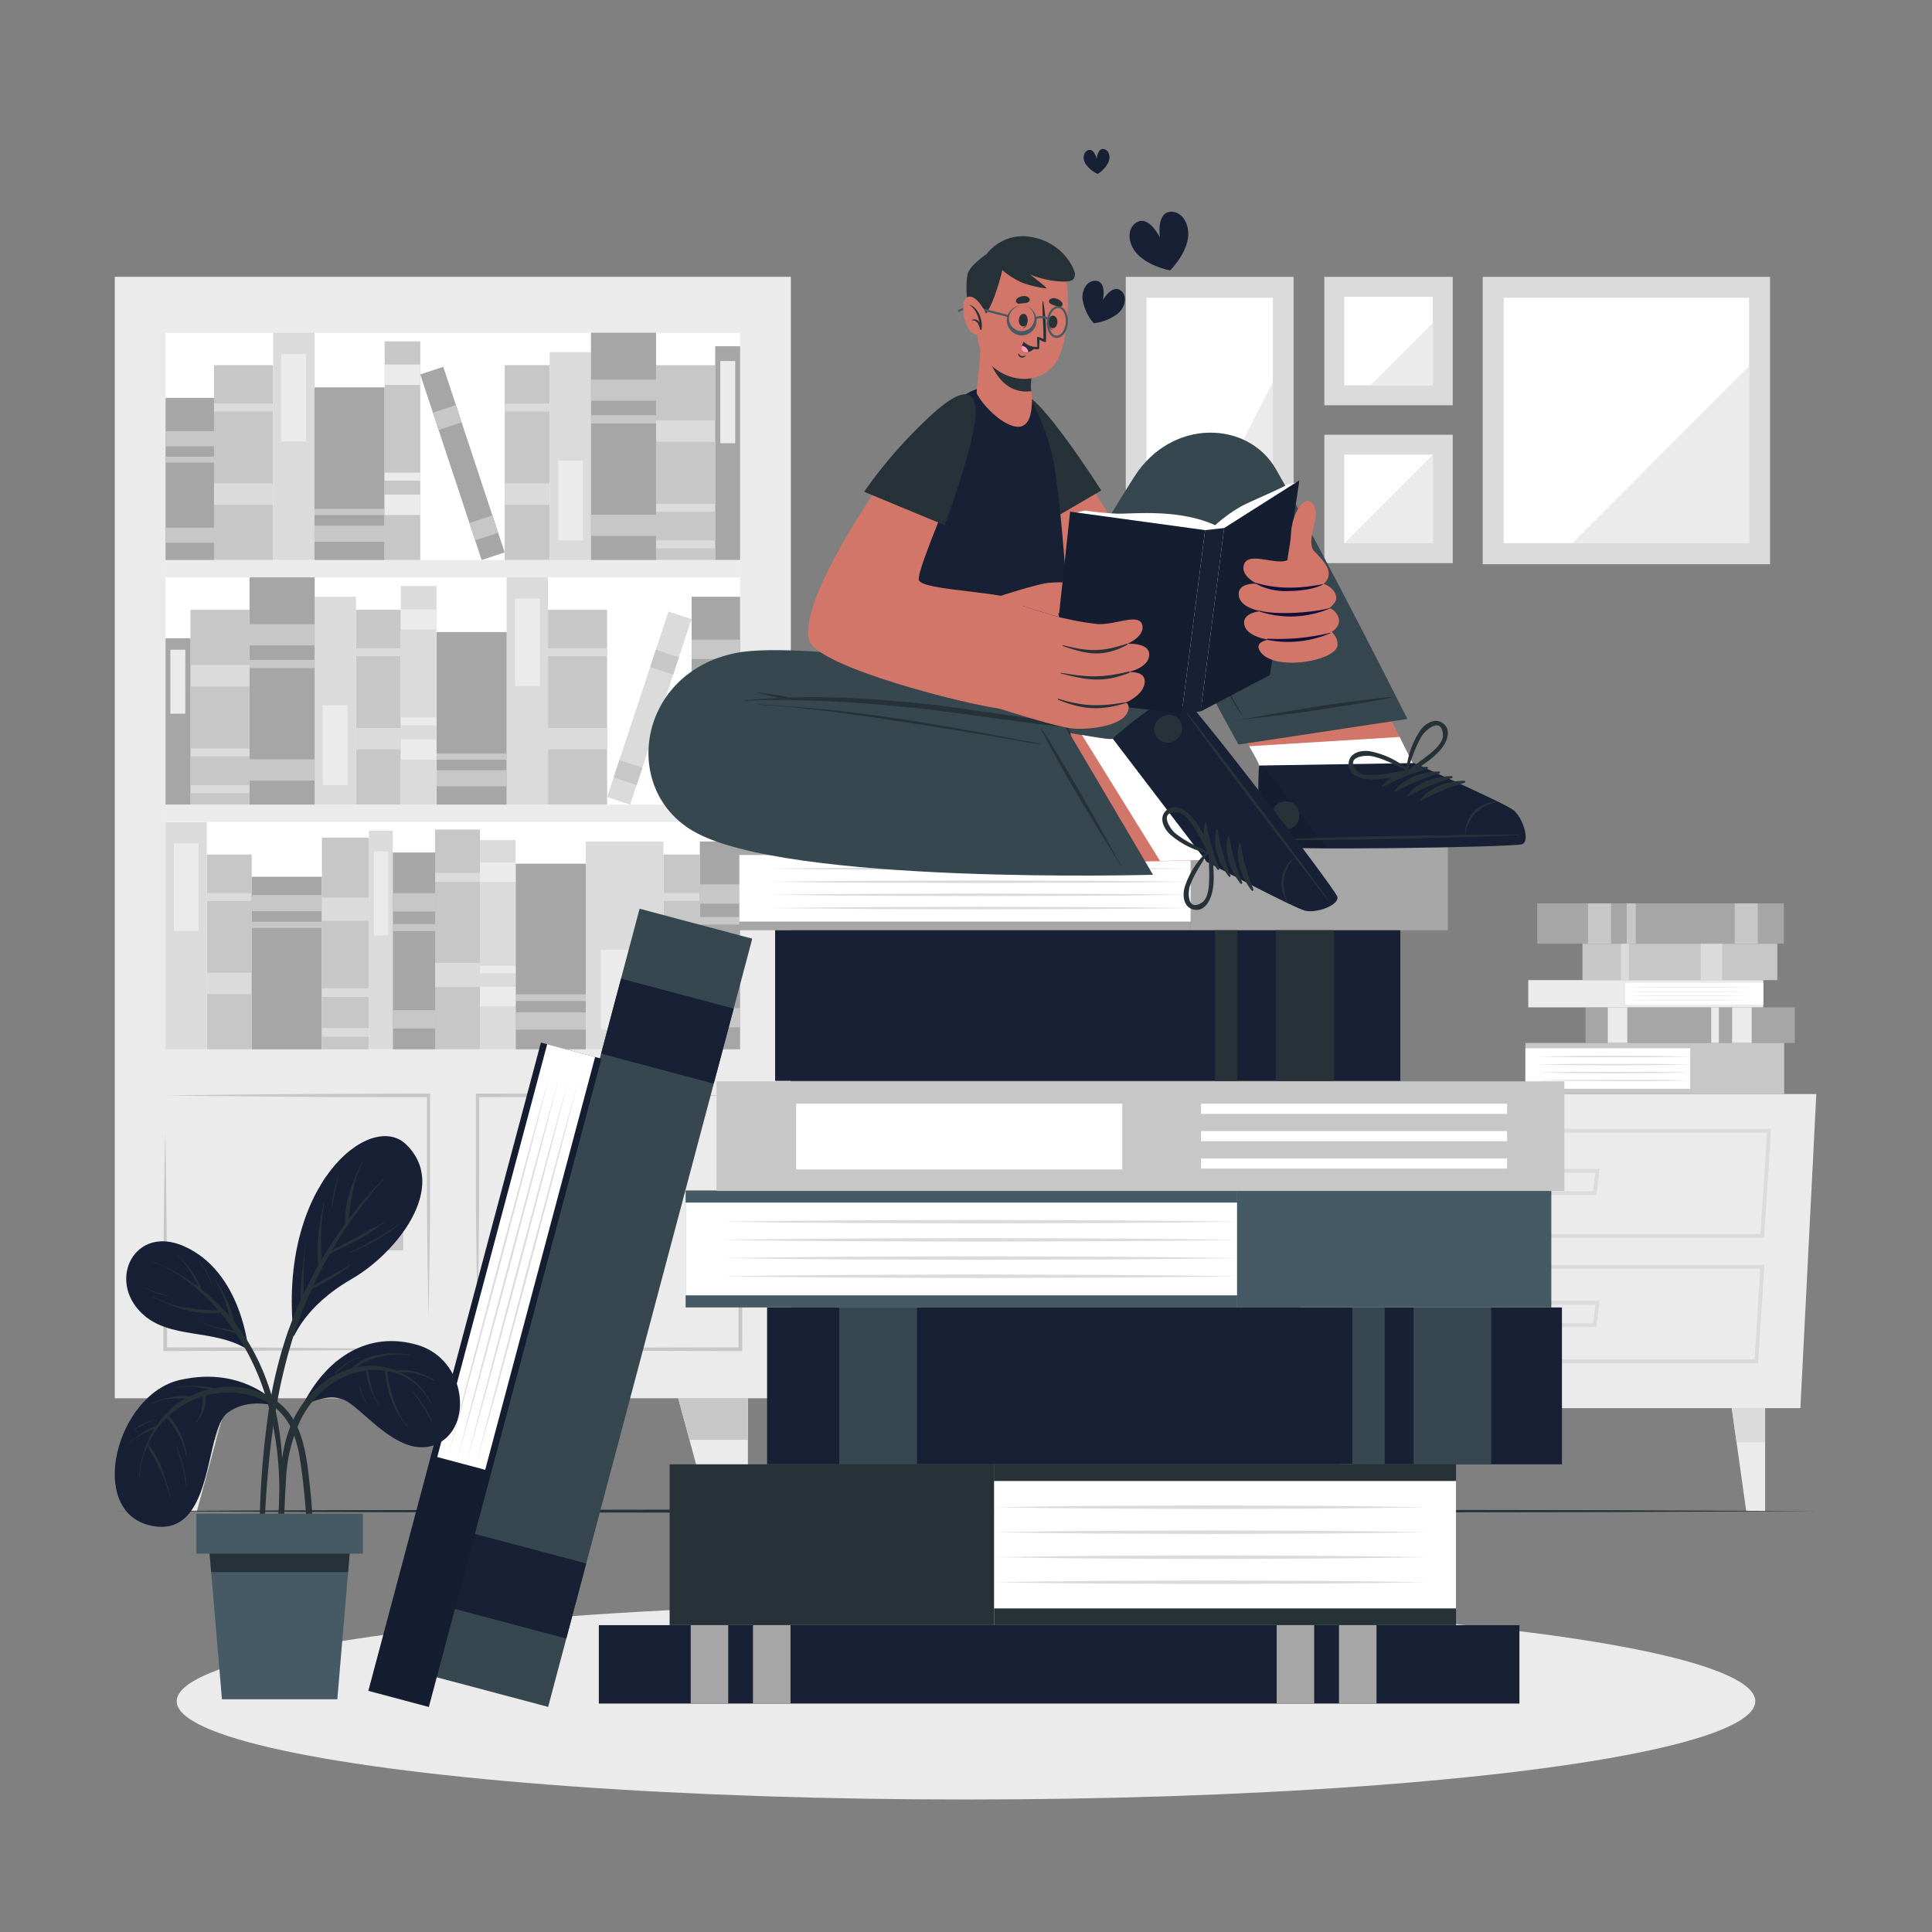<svg xmlns="http://www.w3.org/2000/svg" viewBox="0 0 500 500"><rect x="0" y="0" width="500" height="500" fill="#808080" stroke="none"/><g id="freepik--background-complete--inject-42"><rect x="29.7" y="71.64" width="174.97" height="290.23" style="fill:#ebebeb"></rect><rect x="42.84" y="86.09" width="148.7" height="185.49" style="fill:#fff"></rect><polygon points="50.96 391.07 40.82 391.07 40.82 361.87 58.86 361.87 50.96 391.07" style="fill:#ebebeb"></polygon><polygon points="58.86 361.86 55.95 372.63 40.82 372.63 40.82 361.86 58.86 361.86" style="fill:#c7c7c7"></polygon><polygon points="183.42 391.07 193.56 391.07 193.56 361.87 175.52 361.87 183.42 391.07" style="fill:#ebebeb"></polygon><polygon points="175.52 361.86 178.44 372.63 193.56 372.63 193.56 361.86 175.52 361.86" style="fill:#c7c7c7"></polygon><path d="M191.54,283.5q-17,.27-34,.35c-11.32.11-22.64.09-34,.13l.48-.48c0,4.79,0,9.58,0,14.37L124,312.23c-.1,9.58-.19,19.16-.41,28.74-.23-9.58-.32-19.16-.42-28.74l0-14.36c0-4.79,0-9.58,0-14.37V283h.48c11.32,0,22.64,0,34,.13S180.22,283.32,191.54,283.5Z" style="fill:#c7c7c7"></path><path d="M123.62,349.17q17-.27,34-.36c11.32-.11,22.64-.08,34-.12l-.48.48c0-4.7,0-9.39,0-14.09l.06-14.1c.09-9.39.18-18.79.4-28.18.23,9.39.32,18.79.41,28.18l.06,14.1c0,4.7.05,9.39,0,14.09v.49h-.48c-11.32-.05-22.64,0-34-.13S134.94,349.36,123.62,349.17Z" style="fill:#c7c7c7"></path><rect x="130.02" y="307.03" width="4.32" height="16.58" transform="translate(264.36 630.65) rotate(180)" style="fill:#c7c7c7"></rect><path d="M42.84,283.5q17-.27,34-.35c11.32-.11,22.64-.09,34-.13h.48v.48c0,4.79,0,9.58,0,14.37l0,14.36c-.1,9.58-.19,19.16-.42,28.74-.22-9.58-.31-19.16-.41-28.74l0-14.36c0-4.79,0-9.58,0-14.37l.48.48c-11.32,0-22.64,0-34-.13S54.16,283.68,42.84,283.5Z" style="fill:#c7c7c7"></path><path d="M110.76,349.17c-11.32.19-22.64.29-34,.36s-22.64.08-34,.13h-.48v-.49c0-4.7,0-9.39,0-14.09l.06-14.1c.09-9.39.18-18.79.41-28.18.22,9.39.31,18.79.4,28.18l.06,14.1c0,4.7.05,9.39,0,14.09l-.48-.48c11.32,0,22.64,0,34,.12S99.44,349,110.76,349.17Z" style="fill:#c7c7c7"></path><rect x="100.04" y="307.03" width="4.32" height="16.58" style="fill:#c7c7c7"></rect><rect x="42.84" y="81.61" width="148.7" height="4.48" style="fill:#ebebeb"></rect><rect x="42.84" y="144.93" width="148.7" height="4.48" style="fill:#ebebeb"></rect><rect x="42.84" y="208.25" width="148.7" height="4.48" style="fill:#ebebeb"></rect><rect x="37.83" y="112.06" width="50.42" height="15.3" transform="translate(182.75 56.67) rotate(90)" style="fill:#c7c7c7"></rect><rect x="60.27" y="120.21" width="5.54" height="15.3" transform="translate(190.9 64.82) rotate(90)" style="fill:#dbdbdb"></rect><rect x="62.01" y="97.82" width="2.06" height="15.3" transform="translate(168.51 42.43) rotate(90)" style="fill:#dbdbdb"></rect><rect x="152.23" y="112.07" width="50.42" height="15.3" transform="translate(57.72 297.16) rotate(-90)" style="fill:#c7c7c7"></rect><rect x="174.67" y="103.92" width="5.54" height="15.3" transform="translate(65.87 289.01) rotate(-90)" style="fill:#dbdbdb"></rect><rect x="176.41" y="133.24" width="2.06" height="15.3" transform="translate(318.34 -36.55) rotate(90)" style="fill:#dbdbdb"></rect><rect x="176.41" y="123.77" width="2.06" height="15.3" transform="translate(308.86 -46.02) rotate(90)" style="fill:#dbdbdb"></rect><rect x="111.23" y="113.91" width="50.42" height="11.61" transform="translate(256.15 -16.73) rotate(90)" style="fill:#c7c7c7"></rect><rect x="133.67" y="122.06" width="5.54" height="11.61" transform="translate(264.31 -8.58) rotate(90)" style="fill:#dbdbdb"></rect><rect x="135.42" y="99.67" width="2.06" height="11.61" transform="translate(241.92 -30.97) rotate(90)" style="fill:#dbdbdb"></rect><rect x="46.63" y="110.16" width="58.82" height="10.7" transform="translate(191.55 39.47) rotate(90)" style="fill:#dbdbdb"></rect><rect x="64.68" y="99.74" width="22.62" height="6.42" transform="translate(178.94 26.95) rotate(90)" style="fill:#ebebeb"></rect><rect x="160.67" y="114.05" width="55.31" height="6.45" transform="translate(71.05 305.59) rotate(-90)" style="fill:#a6a6a6"></rect><rect x="177.71" y="102.14" width="21.27" height="3.87" transform="translate(84.27 292.42) rotate(-90)" style="fill:#ebebeb"></rect><rect x="120.71" y="112.69" width="53.78" height="10.7" transform="translate(29.56 265.63) rotate(-90)" style="fill:#dbdbdb"></rect><rect x="137.3" y="126.32" width="20.68" height="6.42" transform="translate(18.12 277.17) rotate(-90)" style="fill:#ebebeb"></rect><rect x="68.12" y="113.51" width="44.68" height="18.16" transform="translate(213.05 32.13) rotate(90)" style="fill:#a6a6a6"></rect><rect x="88.38" y="129.03" width="4.16" height="18.16" transform="translate(228.57 47.65) rotate(90)" style="fill:#c7c7c7"></rect><rect x="89.65" y="123.41" width="1.61" height="18.16" transform="translate(222.95 42.03) rotate(90)" style="fill:#c7c7c7"></rect><rect x="28.12" y="117.66" width="41.99" height="12.55" transform="translate(173.05 74.83) rotate(90)" style="fill:#a6a6a6"></rect><rect x="47.15" y="132.25" width="3.91" height="12.55" transform="translate(187.64 89.41) rotate(90)" style="fill:#c7c7c7"></rect><rect x="47.15" y="107.28" width="3.91" height="12.55" transform="translate(162.67 64.44) rotate(90)" style="fill:#c7c7c7"></rect><rect x="48.35" y="112.68" width="1.52" height="12.55" transform="translate(168.06 69.84) rotate(90)" style="fill:#c7c7c7"></rect><rect x="131.95" y="107.09" width="58.83" height="16.85" transform="translate(276.88 -45.85) rotate(90)" style="fill:#a6a6a6"></rect><rect x="158.62" y="127.53" width="5.48" height="16.85" transform="translate(297.32 -25.41) rotate(90)" style="fill:#c7c7c7"></rect><rect x="158.62" y="92.55" width="5.48" height="16.85" transform="translate(262.34 -60.39) rotate(90)" style="fill:#c7c7c7"></rect><rect x="160.3" y="100.11" width="2.13" height="16.85" transform="translate(269.9 -52.83) rotate(90)" style="fill:#c7c7c7"></rect><rect x="94.39" y="116.8" width="50.59" height="6.27" transform="translate(195.97 -31.36) rotate(71.7)" style="fill:#a6a6a6"></rect><rect x="122.85" y="133.48" width="4.72" height="6.27" transform="translate(215.6 -25.16) rotate(71.7)" style="fill:#c7c7c7"></rect><rect x="113.4" y="104.92" width="4.72" height="6.27" transform="translate(182 -35.78) rotate(71.7)" style="fill:#c7c7c7"></rect><rect x="75.86" y="112.03" width="56.59" height="9.22" transform="translate(-12.48 220.79) rotate(-90)" style="fill:#c7c7c7"></rect><rect x="101.52" y="92.37" width="5.27" height="9.22" transform="translate(7.18 201.13) rotate(-90)" style="fill:#ebebeb"></rect><rect x="101.52" y="126.02" width="5.27" height="9.22" transform="translate(-26.48 234.79) rotate(-90)" style="fill:#ebebeb"></rect><rect x="103.13" y="118.75" width="2.05" height="9.22" transform="translate(-19.2 227.51) rotate(-90)" style="fill:#ebebeb"></rect><rect x="124.26" y="175.37" width="50.42" height="15.3" transform="translate(332.49 33.56) rotate(90)" style="fill:#c7c7c7"></rect><rect x="146.7" y="183.52" width="5.54" height="15.3" transform="translate(340.64 41.71) rotate(90)" style="fill:#dbdbdb"></rect><rect x="148.44" y="161.13" width="2.06" height="15.3" transform="translate(318.25 19.32) rotate(90)" style="fill:#dbdbdb"></rect><rect x="31.73" y="175.38" width="50.42" height="15.3" transform="translate(-126.1 239.97) rotate(-90)" style="fill:#c7c7c7"></rect><rect x="54.17" y="167.23" width="5.54" height="15.3" transform="translate(-117.94 231.82) rotate(-90)" style="fill:#dbdbdb"></rect><rect x="55.91" y="196.56" width="2.06" height="15.3" transform="translate(261.15 147.27) rotate(90)" style="fill:#dbdbdb"></rect><rect x="55.91" y="187.08" width="2.06" height="15.3" transform="translate(251.67 137.79) rotate(90)" style="fill:#dbdbdb"></rect><rect x="72.72" y="177.22" width="50.42" height="11.61" transform="translate(280.96 85.09) rotate(90)" style="fill:#c7c7c7"></rect><rect x="95.17" y="185.37" width="5.54" height="11.61" transform="translate(289.11 93.24) rotate(90)" style="fill:#dbdbdb"></rect><rect x="96.91" y="162.98" width="2.06" height="11.61" transform="translate(266.72 70.85) rotate(90)" style="fill:#dbdbdb"></rect><rect x="107.06" y="173.48" width="58.82" height="10.7" transform="translate(315.29 42.36) rotate(90)" style="fill:#dbdbdb"></rect><rect x="125.2" y="163.05" width="22.62" height="6.42" transform="translate(302.77 29.74) rotate(90)" style="fill:#ebebeb"></rect><rect x="24.54" y="183.49" width="43.05" height="6.45" transform="translate(-140.65 232.77) rotate(-90)" style="fill:#a6a6a6"></rect><rect x="37.76" y="174.5" width="16.56" height="3.87" transform="translate(-130.41 222.47) rotate(-90)" style="fill:#ebebeb"></rect><rect x="59.9" y="176" width="53.78" height="10.7" transform="translate(-94.56 268.13) rotate(-90)" style="fill:#dbdbdb"></rect><rect x="76.4" y="189.63" width="20.68" height="6.42" transform="translate(-106.1 279.58) rotate(-90)" style="fill:#ebebeb"></rect><rect x="99.71" y="176.83" width="44.68" height="18.16" transform="translate(307.95 63.86) rotate(90)" style="fill:#a6a6a6"></rect><rect x="119.96" y="192.35" width="4.16" height="18.16" transform="translate(323.47 79.38) rotate(90)" style="fill:#c7c7c7"></rect><rect x="121.24" y="186.72" width="1.61" height="18.16" transform="translate(317.85 73.76) rotate(90)" style="fill:#c7c7c7"></rect><rect x="158.37" y="175.08" width="53.79" height="12.55" transform="translate(366.62 -3.92) rotate(90)" style="fill:#a6a6a6"></rect><rect x="182.76" y="193.76" width="5.01" height="12.55" transform="translate(385.31 14.77) rotate(90)" style="fill:#c7c7c7"></rect><rect x="182.76" y="161.78" width="5.01" height="12.55" transform="translate(353.32 -17.22) rotate(90)" style="fill:#c7c7c7"></rect><rect x="184.3" y="168.69" width="1.94" height="12.55" transform="translate(360.23 -10.3) rotate(90)" style="fill:#c7c7c7"></rect><rect x="43.6" y="170.41" width="58.83" height="16.85" transform="translate(251.85 105.82) rotate(90)" style="fill:#a6a6a6"></rect><rect x="70.27" y="190.84" width="5.48" height="16.85" transform="translate(272.28 126.25) rotate(90)" style="fill:#c7c7c7"></rect><rect x="70.27" y="155.86" width="5.48" height="16.85" transform="translate(237.3 91.27) rotate(90)" style="fill:#c7c7c7"></rect><rect x="71.95" y="163.42" width="2.13" height="16.85" transform="translate(244.86 98.83) rotate(90)" style="fill:#c7c7c7"></rect><rect x="142.75" y="180.11" width="50.59" height="6.27" transform="translate(394.79 81.24) rotate(108.3)" style="fill:#dbdbdb"></rect><rect x="160.17" y="196.79" width="4.72" height="6.27" transform="translate(403.38 108.41) rotate(108.3)" style="fill:#c7c7c7"></rect><rect x="169.61" y="168.23" width="4.72" height="6.27" transform="translate(388.67 61.91) rotate(108.3)" style="fill:#c7c7c7"></rect><rect x="80.06" y="175.34" width="56.59" height="9.22" transform="translate(-71.6 288.3) rotate(-90)" style="fill:#dbdbdb"></rect><rect x="105.71" y="155.68" width="5.27" height="9.22" transform="translate(-51.94 268.64) rotate(-90)" style="fill:#ebebeb"></rect><rect x="105.71" y="189.33" width="5.27" height="9.22" transform="translate(-85.59 302.3) rotate(-90)" style="fill:#ebebeb"></rect><rect x="107.33" y="182.06" width="2.05" height="9.22" transform="translate(-78.32 295.02) rotate(-90)" style="fill:#ebebeb"></rect><rect x="34.12" y="240.56" width="50.42" height="11.61" transform="translate(305.7 187.03) rotate(90)" style="fill:#c7c7c7"></rect><rect x="56.57" y="248.71" width="5.54" height="11.61" transform="translate(313.85 195.18) rotate(90)" style="fill:#dbdbdb"></rect><rect x="58.31" y="226.32" width="2.06" height="11.61" transform="translate(291.46 172.79) rotate(90)" style="fill:#dbdbdb"></rect><rect x="18.78" y="236.82" width="58.82" height="10.7" transform="translate(290.35 193.98) rotate(90)" style="fill:#dbdbdb"></rect><rect x="36.92" y="226.39" width="22.62" height="6.42" transform="translate(277.83 181.36) rotate(90)" style="fill:#ebebeb"></rect><rect x="51.88" y="240.15" width="44.68" height="18.16" transform="translate(-175.01 323.46) rotate(-90)" style="fill:#a6a6a6"></rect><rect x="72.14" y="224.63" width="4.16" height="18.16" transform="translate(-159.49 307.94) rotate(-90)" style="fill:#c7c7c7"></rect><rect x="73.41" y="230.26" width="1.61" height="18.16" transform="translate(-165.12 313.56) rotate(-90)" style="fill:#c7c7c7"></rect><rect x="151.19" y="241.64" width="50.42" height="9.42" transform="translate(422.75 69.96) rotate(90)" style="fill:#c7c7c7"></rect><rect x="173.63" y="249.79" width="5.54" height="9.42" transform="translate(430.9 78.11) rotate(90)" style="fill:#dbdbdb"></rect><rect x="175.37" y="227.4" width="2.06" height="9.42" transform="translate(408.51 55.72) rotate(90)" style="fill:#dbdbdb"></rect><rect x="61.98" y="238.08" width="54.82" height="12.18" transform="translate(-154.77 333.56) rotate(-90)" style="fill:#c7c7c7"></rect><rect x="86.38" y="229.21" width="6.02" height="12.18" transform="translate(-145.91 324.69) rotate(-90)" style="fill:#dbdbdb"></rect><rect x="88.27" y="261.1" width="2.24" height="12.18" transform="translate(356.58 177.79) rotate(90)" style="fill:#dbdbdb"></rect><rect x="88.27" y="250.79" width="2.24" height="12.18" transform="translate(346.28 167.49) rotate(90)" style="fill:#dbdbdb"></rect><rect x="89.97" y="237.33" width="56.87" height="11.61" transform="translate(361.54 124.72) rotate(90)" style="fill:#c7c7c7"></rect><rect x="115.28" y="246.52" width="6.25" height="11.61" transform="translate(370.73 133.91) rotate(90)" style="fill:#dbdbdb"></rect><rect x="117.25" y="221.27" width="2.32" height="11.61" transform="translate(345.48 108.66) rotate(90)" style="fill:#dbdbdb"></rect><rect x="70.28" y="240.19" width="56.58" height="6.18" transform="translate(341.85 144.7) rotate(90)" style="fill:#dbdbdb"></rect><rect x="87.72" y="229.33" width="21.76" height="3.71" transform="translate(329.78 132.59) rotate(90)" style="fill:#ebebeb"></rect><rect x="134.75" y="234.63" width="53.78" height="20.09" transform="translate(-83.03 406.32) rotate(-90)" style="fill:#dbdbdb"></rect><rect x="151.21" y="250.14" width="20.68" height="12.05" transform="translate(-94.61 417.72) rotate(-90)" style="fill:#ebebeb"></rect><rect x="118.49" y="238.47" width="48.05" height="18.16" transform="translate(390.07 105.03) rotate(90)" style="fill:#a6a6a6"></rect><rect x="140.28" y="255.16" width="4.48" height="18.16" transform="translate(406.76 121.72) rotate(90)" style="fill:#c7c7c7"></rect><rect x="141.65" y="249.11" width="1.74" height="18.16" transform="translate(400.71 115.68) rotate(90)" style="fill:#c7c7c7"></rect><rect x="159.43" y="239.46" width="53.79" height="10.43" transform="translate(431.01 58.35) rotate(90)" style="fill:#a6a6a6"></rect><rect x="183.82" y="258.15" width="5.01" height="10.43" transform="translate(449.69 77.04) rotate(90)" style="fill:#c7c7c7"></rect><rect x="183.82" y="226.16" width="5.01" height="10.43" transform="translate(417.71 45.05) rotate(90)" style="fill:#c7c7c7"></rect><rect x="185.35" y="233.08" width="1.94" height="10.43" transform="translate(424.62 51.97) rotate(90)" style="fill:#c7c7c7"></rect><rect x="81.66" y="240.63" width="50.94" height="10.95" transform="translate(353.24 138.97) rotate(90)" style="fill:#a6a6a6"></rect><rect x="104.76" y="258.33" width="4.75" height="10.95" transform="translate(370.93 156.67) rotate(90)" style="fill:#c7c7c7"></rect><rect x="104.76" y="228.04" width="4.75" height="10.95" transform="translate(340.64 126.38) rotate(90)" style="fill:#c7c7c7"></rect><rect x="106.21" y="234.58" width="1.84" height="10.95" transform="translate(347.19 132.92) rotate(90)" style="fill:#c7c7c7"></rect><rect x="101.76" y="239.89" width="54.14" height="9.22" transform="translate(-115.68 373.33) rotate(-90)" style="fill:#dbdbdb"></rect><rect x="126.3" y="221.09" width="5.05" height="9.22" transform="translate(-96.87 354.52) rotate(-90)" style="fill:#ebebeb"></rect><rect x="126.3" y="253.28" width="5.05" height="9.22" transform="translate(-129.07 386.72) rotate(-90)" style="fill:#ebebeb"></rect><rect x="127.85" y="246.32" width="1.96" height="9.22" transform="translate(-122.11 379.76) rotate(-90)" style="fill:#ebebeb"></rect><polygon points="337.83 364.43 465.94 364.43 470.06 283.14 333.71 283.14 337.83 364.43" style="fill:#ebebeb"></polygon><path d="M456.55,320.35H343.73l-1.56-28.22H458.36Zm-111.87-1H455.61l1.69-26.22H343.23Z" style="fill:#dbdbdb"></path><path d="M455,352.81H347l-1.26-25.47H456.62Zm-107.1-1H454.08l1.47-23.47H346.76Z" style="fill:#dbdbdb"></path><path d="M413.12,309.3H389.2l-.88-6.81H414Zm-23-1h22.16l.62-4.81h-23.4Z" style="fill:#dbdbdb"></path><path d="M413.12,343.48H389.2l-.88-6.81H414Zm-23-1h22.16l.62-4.81h-23.4Z" style="fill:#dbdbdb"></path><polygon points="355.6 364.43 354.36 373.28 351.85 391.07 346.96 391.07 346.96 364.43 355.6 364.43" style="fill:#ebebeb"></polygon><polygon points="355.6 364.43 354.36 373.28 346.96 373.28 346.96 364.43 355.6 364.43" style="fill:#dbdbdb"></polygon><polygon points="448.18 364.43 449.42 373.28 451.92 391.07 456.81 391.07 456.81 364.43 448.18 364.43" style="fill:#ebebeb"></polygon><polygon points="448.18 364.43 449.42 373.28 456.81 373.28 456.81 364.43 448.18 364.43" style="fill:#dbdbdb"></polygon><rect x="409.55" y="244.23" width="50.42" height="9.42" style="fill:#c7c7c7"></rect><rect x="440.14" y="244.23" width="5.54" height="9.42" style="fill:#dbdbdb"></rect><rect x="419.5" y="244.23" width="2.06" height="9.42" style="fill:#dbdbdb"></rect><rect x="397.83" y="233.79" width="63.83" height="10.43" style="fill:#a6a6a6"></rect><rect x="448.94" y="233.79" width="5.95" height="10.43" style="fill:#c7c7c7"></rect><rect x="410.98" y="233.79" width="5.95" height="10.43" style="fill:#c7c7c7"></rect><rect x="421.01" y="233.79" width="2.31" height="10.43" style="fill:#c7c7c7"></rect><rect x="410.35" y="260.7" width="54.14" height="9.22" transform="translate(874.84 530.62) rotate(180)" style="fill:#a6a6a6"></rect><rect x="416.09" y="260.7" width="5.05" height="9.22" transform="translate(837.23 530.62) rotate(180)" style="fill:#ebebeb"></rect><rect x="448.29" y="260.7" width="5.05" height="9.22" transform="translate(901.62 530.62) rotate(180)" style="fill:#ebebeb"></rect><rect x="442.87" y="260.7" width="1.96" height="9.22" transform="translate(887.7 530.62) rotate(180)" style="fill:#ebebeb"></rect><rect x="394.77" y="269.92" width="66.98" height="13.22" style="fill:#c7c7c7"></rect><rect x="394.77" y="271.29" width="42.66" height="10.48" style="fill:#fff"></rect><path d="M397.53,273.44q5-.1,10-.15l10-.05,10,.05c3.33,0,6.65.08,10,.15-3.33.08-6.65.13-10,.16l-10,0-10,0Q402.52,273.55,397.53,273.44Z" style="fill:#dbdbdb"></path><path d="M397.53,275.5c3.33-.07,6.65-.13,10-.16l10,0,10,0c3.33,0,6.65.08,10,.16-3.33.07-6.65.13-10,.15l-10,.05-10-.05C404.18,275.63,400.86,275.57,397.53,275.5Z" style="fill:#dbdbdb"></path><path d="M397.53,277.55q5-.1,10-.15l10,0,10,0c3.33,0,6.65.08,10,.15-3.33.08-6.65.13-10,.16l-10,.05-10-.05Q402.52,277.67,397.53,277.55Z" style="fill:#dbdbdb"></path><path d="M397.53,279.61c3.33-.07,6.65-.13,10-.15l10,0,10,0c3.33,0,6.65.09,10,.16-3.33.07-6.65.13-10,.16l-10,0-10-.05C404.18,279.74,400.86,279.68,397.53,279.61Z" style="fill:#dbdbdb"></path><rect x="395.51" y="253.65" width="60.83" height="7.05" style="fill:#ebebeb"></rect><rect x="420.61" y="254.38" width="35.74" height="5.59" transform="translate(876.96 514.35) rotate(180)" style="fill:#fff"></rect><path d="M454,258.82c-2.78,0-5.57.05-8.35.06l-8.36,0-8.35,0c-2.79,0-5.57,0-8.36-.06,2.79,0,5.57-.05,8.36-.06l8.35,0,8.36,0C448.46,258.77,451.25,258.79,454,258.82Z" style="fill:#dbdbdb"></path><path d="M454,257.72c-2.78,0-5.57,0-8.35.06l-8.36,0-8.35,0c-2.79,0-5.57,0-8.36-.06,2.79,0,5.57-.05,8.36-.06h16.71Z" style="fill:#dbdbdb"></path><path d="M454,256.63c-2.78,0-5.57.05-8.35.06l-8.36,0-8.35,0c-2.79,0-5.57,0-8.36-.06,2.79,0,5.57-.05,8.36-.06l8.35,0,8.36,0C448.46,256.58,451.25,256.6,454,256.63Z" style="fill:#dbdbdb"></path><path d="M454,255.53c-2.78,0-5.57.05-8.35.06l-8.36,0-8.35,0c-2.79,0-5.57,0-8.36-.06,2.79,0,5.57-.05,8.36-.06l8.35,0,8.36,0C448.46,255.48,451.25,255.5,454,255.53Z" style="fill:#dbdbdb"></path><rect x="342.73" y="112.51" width="33.23" height="33.23" transform="translate(718.7 258.25) rotate(180)" style="fill:#dbdbdb"></rect><rect x="347.88" y="117.66" width="22.93" height="22.93" transform="translate(718.7 258.25) rotate(180)" style="fill:#fff"></rect><polygon points="370.81 117.66 370.81 140.59 347.88 140.59 370.81 117.66" style="fill:#ebebeb"></polygon><rect x="342.73" y="71.64" width="33.23" height="33.23" transform="translate(718.7 176.52) rotate(180)" style="fill:#dbdbdb"></rect><rect x="347.88" y="76.8" width="22.93" height="22.93" transform="translate(718.7 176.52) rotate(180)" style="fill:#fff"></rect><polygon points="370.81 83.53 370.81 99.72 354.62 99.72 370.81 83.53" style="fill:#ebebeb"></polygon><rect x="291.34" y="71.64" width="43.43" height="74.37" transform="translate(626.12 217.66) rotate(180)" style="fill:#dbdbdb"></rect><rect x="296.71" y="77.07" width="32.69" height="63.52" transform="translate(626.12 217.66) rotate(180)" style="fill:#fff"></rect><polygon points="329.41 98.95 329.41 140.59 307.98 140.59 329.41 98.95" style="fill:#ebebeb"></polygon><rect x="383.71" y="71.64" width="74.37" height="74.37" transform="translate(841.8 217.66) rotate(180)" style="fill:#dbdbdb"></rect><rect x="389.15" y="77.07" width="63.51" height="63.52" style="fill:#fff"></rect><path d="M406.93,140.59c9.6-9.66,36.83-37,45.73-45.81v45.81Z" style="fill:#ebebeb"></path></g><g id="freepik--Floor--inject-42"><polygon points="29.7 391.07 84.78 390.83 139.85 390.74 250 390.58 360.15 390.74 415.22 390.83 470.3 391.07 415.22 391.32 360.15 391.41 250 391.57 139.85 391.41 84.78 391.32 29.7 391.07" style="fill:#263238"></polygon></g><g id="freepik--Shadow--inject-42"><ellipse cx="250" cy="440.28" rx="204.27" ry="25.43" style="fill:#ebebeb"></ellipse></g><g id="freepik--Books--inject-42"><rect x="198.52" y="338.38" width="205.71" height="40.59" transform="translate(602.75 717.34) rotate(180)" style="fill:#172035"></rect><rect x="365.82" y="338.38" width="20.1" height="40.59" transform="translate(751.75 717.34) rotate(180)" style="fill:#37474f"></rect><rect x="349.98" y="338.38" width="8.39" height="40.59" transform="translate(708.35 717.34) rotate(180)" style="fill:#37474f"></rect><rect x="217.22" y="338.38" width="20.1" height="40.59" transform="translate(454.54 717.34) rotate(180)" style="fill:#37474f"></rect><rect x="50.84" y="323.4" width="205.71" height="30.17" transform="translate(-212.91 400.08) rotate(-75.12)" style="fill:#37474f"></rect><rect x="124.51" y="395.4" width="20.1" height="30.17" transform="translate(-296.72 435.1) rotate(-75.12)" style="fill:#172035"></rect><rect x="162.68" y="251.78" width="20.1" height="30.17" transform="translate(-129.55 365.26) rotate(-75.12)" style="fill:#172035"></rect><rect x="154.97" y="420.58" width="238.25" height="20.29" transform="translate(548.2 861.46) rotate(180)" style="fill:#172035"></rect><rect x="330.4" y="420.58" width="9.71" height="20.29" transform="translate(670.51 861.46) rotate(180)" style="fill:#a6a6a6"></rect><rect x="346.52" y="420.58" width="9.71" height="20.29" transform="translate(702.76 861.46) rotate(180)" style="fill:#a6a6a6"></rect><rect x="178.74" y="420.58" width="9.71" height="20.29" transform="translate(367.2 861.46) rotate(180)" style="fill:#a6a6a6"></rect><rect x="194.87" y="420.58" width="9.71" height="20.29" transform="translate(399.45 861.46) rotate(180)" style="fill:#a6a6a6"></rect><rect x="177.44" y="308.09" width="142.7" height="30.28" style="fill:#455a64"></rect><rect x="320.13" y="308.09" width="81.35" height="30.28" style="fill:#455a64"></rect><rect x="177.44" y="311.23" width="142.7" height="24" style="fill:#fff"></rect><path d="M186.67,316.17q16.68-.26,33.37-.35l33.36-.11,33.37.11q16.68.09,33.36.35-16.68.25-33.36.36l-33.37.1L220,316.52Q203.36,316.43,186.67,316.17Z" style="fill:#dbdbdb"></path><path d="M186.67,320.88q16.68-.25,33.37-.36l33.36-.1,33.37.1q16.68.11,33.36.36-16.68.25-33.36.35l-33.37.11L220,321.23Q203.36,321.14,186.67,320.88Z" style="fill:#dbdbdb"></path><path d="M186.67,325.59q16.68-.25,33.37-.36l33.36-.1,33.37.1q16.68.09,33.36.36-16.68.26-33.36.35l-33.37.11L220,325.94Q203.36,325.85,186.67,325.59Z" style="fill:#dbdbdb"></path><path d="M186.67,330.3q16.68-.26,33.37-.36l33.36-.11,33.37.11q16.68.09,33.36.36-16.68.26-33.36.35l-33.37.11L220,330.65Q203.36,330.56,186.67,330.3Z" style="fill:#dbdbdb"></path><rect x="191.34" y="219.01" width="116.79" height="21.74" style="fill:#a6a6a6"></rect><rect x="308.13" y="219.01" width="66.58" height="21.74" style="fill:#a6a6a6"></rect><rect x="191.34" y="221.27" width="116.79" height="17.23" style="fill:#fff"></rect><path d="M198.9,224.81q13.66-.18,27.31-.25l27.31-.08,27.31.08q13.65.06,27.3.25-13.65.18-27.3.26l-27.31.07-27.31-.07Q212.56,225,198.9,224.81Z" style="fill:#dbdbdb"></path><path d="M198.9,228.19q13.66-.18,27.31-.25l27.31-.08,27.31.08q13.65.06,27.3.25-13.65.18-27.3.26l-27.31.07-27.31-.07Q212.56,228.38,198.9,228.19Z" style="fill:#dbdbdb"></path><path d="M198.9,231.57q13.66-.18,27.31-.25l27.31-.08,27.31.08q13.65.06,27.3.25-13.65.19-27.3.26l-27.31.07-27.31-.07Q212.56,231.76,198.9,231.57Z" style="fill:#dbdbdb"></path><path d="M198.9,235q13.66-.18,27.31-.25l27.31-.08,27.31.08q13.65.06,27.3.25-13.65.2-27.3.26l-27.31.07-27.31-.07Q212.56,235.14,198.9,235Z" style="fill:#dbdbdb"></path><polygon points="155.64 273.99 127.2 380.84 110.98 441.76 95.33 437.59 111.55 376.67 139.99 269.82 155.64 273.99" style="fill:#172035"></polygon><polygon points="155.64 273.99 127.2 380.84 110.98 441.76 95.33 437.59 111.55 376.67 139.99 269.82 155.64 273.99" style="opacity:0.1"></polygon><rect x="78.31" y="318.91" width="110.57" height="12.84" transform="translate(482.34 279.92) rotate(104.91)" style="fill:#fff"></rect><path d="M149.62,279.79q-3.18,12.52-6.46,25l-6.6,25-6.7,25q-3.38,12.48-6.84,24.94,3.2-12.53,6.47-25l6.59-25,6.71-25Q146.17,292.25,149.62,279.79Z" style="fill:#dbdbdb"></path><path d="M147.19,279.14q-3.19,12.54-6.47,25l-6.59,25-6.71,25q-3.37,12.48-6.83,24.94,3.19-12.52,6.47-25l6.59-25,6.71-25Q143.74,291.6,147.19,279.14Z" style="fill:#dbdbdb"></path><path d="M144.76,278.5q-3.19,12.53-6.47,25l-6.59,25-6.71,25q-3.37,12.48-6.83,24.93,3.18-12.53,6.46-25l6.6-25,6.7-25Q141.29,291,144.76,278.5Z" style="fill:#dbdbdb"></path><path d="M142.32,277.85q-3.18,12.52-6.46,25l-6.6,25-6.7,25q-3.37,12.48-6.84,24.93,3.19-12.52,6.47-25l6.59-25,6.71-25Q138.87,290.3,142.32,277.85Z" style="fill:#dbdbdb"></path><rect x="257.27" y="378.96" width="119.55" height="41.62" transform="translate(634.09 799.54) rotate(180)" style="fill:#263238"></rect><rect x="173.3" y="378.96" width="83.97" height="41.62" transform="translate(430.57 799.54) rotate(180)" style="fill:#263238"></rect><rect x="257.27" y="383.28" width="119.55" height="32.98" transform="translate(634.09 799.54) rotate(180)" style="fill:#fff"></rect><path d="M369.08,409.48q-14,.25-27.95.35l-27.95.11-28-.11q-14-.09-28-.35,14-.25,28-.36l28-.1,27.95.1Q355.11,409.23,369.08,409.48Z" style="fill:#dbdbdb"></path><path d="M369.08,403q-14,.25-27.95.35l-27.95.11-28-.11q-14-.09-28-.35,14-.25,28-.36l28-.1,27.95.1Q355.11,402.74,369.08,403Z" style="fill:#dbdbdb"></path><path d="M369.08,396.54q-14,.25-27.95.35l-27.95.11-28-.11q-14-.09-28-.35,14-.26,28-.36l28-.11,27.95.11Q355.11,396.27,369.08,396.54Z" style="fill:#dbdbdb"></path><path d="M369.08,390.07q-14,.26-27.95.35l-27.95.11-28-.11q-14-.09-28-.35,14-.27,28-.36l28-.11,27.95.11Q355.11,389.8,369.08,390.07Z" style="fill:#dbdbdb"></path><rect x="185.43" y="279.85" width="219.42" height="28.36" style="fill:#c7c7c7"></rect><rect x="206.06" y="285.64" width="84.39" height="17.02" style="fill:#fff"></rect><rect x="310.82" y="285.64" width="79.22" height="2.63" style="fill:#fff"></rect><rect x="310.82" y="292.72" width="79.22" height="2.63" style="fill:#fff"></rect><rect x="310.82" y="299.79" width="79.22" height="2.63" style="fill:#fff"></rect><rect x="200.6" y="240.75" width="161.8" height="38.97" style="fill:#172035"></rect><rect x="330.16" y="240.75" width="15.08" height="38.97" style="fill:#263238"></rect><rect x="314.42" y="240.75" width="5.85" height="38.97" style="fill:#263238"></rect></g><g id="freepik--Plant--inject-42"><path d="M78.08,364.13c6.35-13.06,17.46-19.76,30-16.05s14.46,21.16,5.12,25.57-18.7-8.47-23.64-11.11S78.08,364.13,78.08,364.13Z" style="fill:#172035"></path><path d="M71.93,398.87c0-1.58.1-3.15.15-4.72.11-3.14.22-6.29.34-9.43.21-5.74.83-11.38,3.21-16.68A25.83,25.83,0,0,1,85.7,356.43a21.39,21.39,0,0,1,5.3-2.28,12.28,12.28,0,0,1,6.17-3.39,25.08,25.08,0,0,1,8.81-.22c.11,0,.1.17,0,.16a21.35,21.35,0,0,0-8.34.59,17.77,17.77,0,0,0-3.35,1.31,16.76,16.76,0,0,0-1.94,1.23,18,18,0,0,1,7.65.08,17.48,17.48,0,0,1,2.65.87,8.21,8.21,0,0,1,2.09-.18,12.39,12.39,0,0,1,2.71.39,20.55,20.55,0,0,1,5.15,2.25c.1.05,0,.19-.08.14a19.22,19.22,0,0,0-5-1.89,16.06,16.06,0,0,0-2.58-.38,13.79,13.79,0,0,0-1.44,0,16.58,16.58,0,0,1,8.09,8.07c0,.1-.1.18-.14.08A15.2,15.2,0,0,0,101.1,355c-.28-.07-.56-.11-.84-.17.1.41.08.87.14,1.27.08.63.19,1.26.31,1.89a33.6,33.6,0,0,0,1,3.82,30.72,30.72,0,0,0,1.52,3.71,17.61,17.61,0,0,0,2.12,3.57c.07.09-.07.2-.13.1-.76-1.18-1.63-2.27-2.32-3.49a27.35,27.35,0,0,1-1.7-3.64,25.37,25.37,0,0,1-1.11-3.92c-.14-.7-.25-1.41-.33-2.12a4.67,4.67,0,0,1-.08-1.29,17,17,0,0,0-4.45-.1c.56,3.12,1.16,6.36,2.9,9.07.06.09-.1.17-.15.08a38.12,38.12,0,0,1-2.15-4.46,17.13,17.13,0,0,1-1.07-4.63,20.42,20.42,0,0,0-7.35,2.46,24.22,24.22,0,0,0-9.79,10.71A40.25,40.25,0,0,0,74,383.21c-.42,6.67-.5,13.38-1.17,20,0,.43-.73.58-.81.09A22.92,22.92,0,0,1,71.93,398.87Z" style="fill:#263238"></path><path d="M86.61,355.39a7,7,0,0,1,1.44-1.33c.52-.43,1-.85,1.61-1.23a12,12,0,0,1,3.61-1.67c.1,0,.14.14,0,.16a9.41,9.41,0,0,0-3.56,1.75c-.53.39-1,.81-1.54,1.24a9.5,9.5,0,0,1-1.45,1.24C86.66,355.6,86.54,355.48,86.61,355.39Z" style="fill:#263238"></path><path d="M106.87,360.12a37.37,37.37,0,0,1,2.91,3.85,23.12,23.12,0,0,1,2.17,4.3s0,.07-.08,0a50.94,50.94,0,0,0-5.12-8.07C106.68,360.15,106.8,360,106.87,360.12Z" style="fill:#263238"></path><path d="M93.21,358.83a9.33,9.33,0,0,0,.72,2.36,15.54,15.54,0,0,0,1.21,2.09s0,.09-.07.05a8.49,8.49,0,0,1-2-4.46C93,358.76,93.19,358.72,93.21,358.83Z" style="fill:#263238"></path><path d="M72.82,364.45s-9-11.3-26.34-7.3C30,361,22.37,391.2,39,394.82s13.73-24.37,19.8-29.12C63.3,362.22,69.71,363,72.82,364.45Z" style="fill:#172035"></path><path d="M33.07,373.67a33.91,33.91,0,0,1,3.58-2.74,15.25,15.25,0,0,1,3.81-1.9,22,22,0,0,1,2.26-2.91A22.37,22.37,0,0,1,48,361.94l-.52,0c-.92,0-1.84,0-2.76,0a15.27,15.27,0,0,0-5.35,1.34c-.1,0-.17-.11-.07-.15a23.82,23.82,0,0,1,5.34-1.61,14.53,14.53,0,0,1,2.71-.24c.49,0,1,0,1.46.09l.28,0a23.24,23.24,0,0,1,5-1.84l-.48-.13A22.55,22.55,0,0,0,51,359a19.69,19.69,0,0,0-5.2.08c-.1,0-.13-.15,0-.17a32.94,32.94,0,0,1,5.25-.21,22.47,22.47,0,0,1,4.37.57,22.15,22.15,0,0,1,3.16-.36c6-.26,12.65,2,16.37,7s4.46,11.62,5.12,17.63a134.55,134.55,0,0,1,.66,25.22c0,.5-.74.4-.75-.07-.23-7.13-.48-14.26-1.16-21.37-.32-3.29-.67-6.59-1.22-9.85a28.75,28.75,0,0,0-2.39-8.12A14.82,14.82,0,0,0,69.33,363,19.68,19.68,0,0,0,61,360.47a22.44,22.44,0,0,0-7.79.72,5.3,5.3,0,0,1,0,1.54,9.55,9.55,0,0,1-.38,1.9,10.41,10.41,0,0,1-.73,1.68c-.32.6-.72,1.13-1.08,1.7-.06.09-.2,0-.14-.1a7.91,7.91,0,0,0,1.35-3.42,13.15,13.15,0,0,0,.21-1.77c0-.44,0-.9,0-1.34a22.89,22.89,0,0,0-7.57,4c-.43.34-.83.7-1.23,1.06a8.65,8.65,0,0,1,1.47,1.81A17.61,17.61,0,0,1,46.74,371a23.27,23.27,0,0,1,1.61,6,.09.09,0,0,1-.17,0,17.43,17.43,0,0,0-2-5.72,23.52,23.52,0,0,0-1.54-2.54c-.29-.42-.59-.83-.91-1.23-.17-.21-.36-.43-.52-.66a23.89,23.89,0,0,0-4.92,6.93h0a11.88,11.88,0,0,1,2,2.92A28.16,28.16,0,0,1,42,380.25a57.82,57.82,0,0,1,2.07,7.07c0,.11-.14.14-.16,0a30,30,0,0,0-2.46-7c-.52-1.08-1.07-2.15-1.64-3.21a27.78,27.78,0,0,1-1.63-3,22.06,22.06,0,0,0-2,8c0,.11-.18.09-.17,0a28,28,0,0,1,3.9-12.34c-1.06.45-2.13.89-3.15,1.44a17.42,17.42,0,0,0-3.61,2.54C33.1,373.87,33,373.74,33.07,373.67Z" style="fill:#263238"></path><path d="M45.8,374.31c.52,1.71,1.18,3.38,1.65,5.11a19.55,19.55,0,0,1,.76,5.1c0,.05-.07.05-.08,0a49.29,49.29,0,0,0-2.49-10.16A.08.08,0,1,1,45.8,374.31Z" style="fill:#263238"></path><path d="M34.81,370.06a9.35,9.35,0,0,1,2.3-1.64,15.56,15.56,0,0,1,2.66-.94c.1,0,.13.14,0,.16a10.22,10.22,0,0,0-2.56,1.05,20.15,20.15,0,0,0-2.36,1.45A.05.05,0,1,1,34.81,370.06Z" style="fill:#263238"></path><path d="M64.27,349.36s-1.65-20.3-16.75-26.88c-12.6-5.5-19.81,8.66-10.9,17.33C43.82,346.82,55.38,343.66,64.27,349.36Z" style="fill:#172035"></path><path d="M39.41,326.41a62.28,62.28,0,0,1,6.71,3.18,48.51,48.51,0,0,1,5.21,3.46c-.25-.52-.47-1.06-.72-1.56-.4-.78-.82-1.55-1.28-2.29A21.51,21.51,0,0,0,46,325c-.07-.07,0-.19.12-.11a32.26,32.26,0,0,1,3.5,4.07,24.65,24.65,0,0,1,1.44,2.3,9.45,9.45,0,0,1,1,2.33c0,.05.11.08.17.13a49,49,0,0,1,7.2,7.05c0-.2-.08-.4-.13-.58-.28-1-.59-2-.92-2.95a25,25,0,0,0-2.72-5.92.08.08,0,1,1,.14-.08A45.48,45.48,0,0,1,59,337a21.29,21.29,0,0,1,1,3,12.42,12.42,0,0,1,.5,2c.65.83,1.3,1.67,1.91,2.54,6.48,9.22,9.73,20.38,10.51,31.54a98.1,98.1,0,0,1,.17,10,62.55,62.55,0,0,1-.89,10c0,.21-.37.14-.36-.06.07-2.94.38-5.86.43-8.79A86.34,86.34,0,0,0,72,378.5a81.9,81.9,0,0,0-3.29-17.28A62,62,0,0,0,61,345c-.64-.13-1.27-.3-1.9-.46l-2.25-.6a23.32,23.32,0,0,1-4.21-1.54c-.1-.05,0-.2.09-.15A13.41,13.41,0,0,0,57,343.72c1.18.23,2.41.39,3.59.66a54.35,54.35,0,0,0-3.51-4.61,26.38,26.38,0,0,1-8.58-.65,33.29,33.29,0,0,1-4.39-1.36c-1.52-.59-3-1.33-4.44-2-.11,0,0-.21.07-.15a25.1,25.1,0,0,0,8.7,2.85,52.89,52.89,0,0,0,8.14.67c-1.07-1.23-2.18-2.42-3.36-3.55-4-3.78-8.67-7.24-13.89-9.05C39.26,326.53,39.31,326.37,39.41,326.41Z" style="fill:#263238"></path><path d="M51.69,326.47a24,24,0,0,1,1.85,2.71,14.32,14.32,0,0,1,1.33,3.15s0,.05-.06,0c-.5-1-.93-2-1.44-3a15.06,15.06,0,0,0-1.8-2.74C51.5,326.5,51.62,326.39,51.69,326.47Z" style="fill:#263238"></path><path d="M37.66,333.23a15.52,15.52,0,0,0,3.09,1.29,30.45,30.45,0,0,0,3.15.85,0,0,0,0,1,0,.09,15.92,15.92,0,0,1-3.27-.72,28.7,28.7,0,0,1-3-1.37C37.47,333.32,37.56,333.17,37.66,333.23Z" style="fill:#263238"></path><path d="M76,345.7c.09.88,2.28-7.37,15-14.69,11.59-6.65,25.42-23.94,14.06-34.87C95.94,287.33,71.77,306.55,76,345.7Z" style="fill:#172035"></path><path d="M67.22,393a224.62,224.62,0,0,1,2-25.65,115.34,115.34,0,0,1,5.39-23c1-2.68,2-5.32,3.21-7.92a19.23,19.23,0,0,1,.05-3c.06-1.3.18-2.59.3-3.89s.25-2.59.41-3.88.43-2.58.48-3.87a.08.08,0,1,1,.16,0,28.4,28.4,0,0,0-.46,4.11c-.09,1.25-.17,2.51-.2,3.76s0,2.51,0,3.77c0,.45,0,.93,0,1.42,1.2-2.54,2.49-5,3.88-7.47-.86-5.29.26-10.82,1.34-16,0-.1.18-.06.16.05a45.08,45.08,0,0,0-.84,8.2c0,2.17.05,4.34.06,6.51.31-.52.61-1,.92-1.55q2.49-4.06,5.3-7.92a12.54,12.54,0,0,1,.13-3.77,28.86,28.86,0,0,1,.92-4.12c.41-1.35.88-2.68,1.42-4s1.28-2.62,1.82-4a.08.08,0,1,1,.15.07,19,19,0,0,0-1.6,4,34.07,34.07,0,0,0-1,4c-.27,1.34-.49,2.69-.68,4-.13.9-.21,1.83-.36,2.74a97.34,97.34,0,0,1,8.93-10.4.09.09,0,0,1,.12.12,117.89,117.89,0,0,0-13,17.65l-.41.71c.71-.44,1.51-.79,2.17-1.16,1.24-.68,2.48-1.37,3.73-2s2.41-1.31,3.61-2c.62-.34,1.23-.7,1.86-1a15.66,15.66,0,0,0,2.16-1.2c.1-.07.2.08.1.13-1.23.68-2.31,1.68-3.5,2.44s-2.41,1.49-3.64,2.18c-2.27,1.27-4.74,2.18-7,3.49-1.55,2.71-3,5.49-4.29,8.32,1.35-.87,2.74-1.69,4.14-2.48.91-.5,1.81-1,2.73-1.49a12.92,12.92,0,0,0,2.57-1.55c.08-.07.19.05.11.12a23.48,23.48,0,0,1-4.9,3.41c-1.64,1-3.29,1.89-5,2.72-1.36,3-2.6,6-3.69,9.13-5.37,15.21-7.35,31.35-8.29,47.39-.28,4.78-.42,9.56-.48,14.34s.19,9.56.18,14.34c0,.14-.23.17-.25,0-.58-4.24-.68-8.55-.86-12.82S67.13,397.33,67.22,393Z" style="fill:#263238"></path><path d="M90.41,324.14a64.92,64.92,0,0,0,6.78-3.51,74.28,74.28,0,0,0,6.43-4.09s.08,0,0,.06a53.86,53.86,0,0,1-6.18,4.32,61.57,61.57,0,0,1-7,3.36C90.39,324.32,90.31,324.18,90.41,324.14Z" style="fill:#263238"></path><path d="M86.71,306.94c.19-.74.42-1.47.67-2.19,0,0,0-.05,0-.08.16-.42.33-.82.5-1.23l.06-.15.09-.23s0,0,0,0l-.12.42a2.17,2.17,0,0,1-.07.24A60.75,60.75,0,0,0,86,312.39c0,.09-.16.1-.15,0A28.84,28.84,0,0,1,86.71,306.94Z" style="fill:#263238"></path><polygon points="53.74 396.07 54.65 406.86 57.44 439.77 87.3 439.77 90.08 406.86 90.99 396.07 53.74 396.07" style="fill:#455a64"></polygon><polygon points="53.74 396.07 54.65 406.86 90.08 406.86 90.99 396.07 53.74 396.07" style="fill:#263238"></polygon><rect x="50.81" y="391.74" width="43.11" height="10.35" transform="translate(144.73 793.82) rotate(180)" style="fill:#455a64"></rect></g><g id="freepik--Character--inject-42"><path d="M393.67,218.25c-2.1.76-64.19,2-66.53.56-.28-.15-1.29-20.69-1.29-20.69.08-.29-1-2.27-2.54-5-4.43-7.73-13.09-21.57-13.09-21.57l36.86-11.14,15.14,30.32,3.86,7.74s8.46,3.31,15.85,6.61c0,0,0,0,0,0a89.2,89.2,0,0,1,9.42,4.57C393.75,211.48,395.77,217.51,393.67,218.25Z" style="fill:#d3766a"></path><path d="M393.67,218.25c-2.1.76-64.19,2-66.53.56-.28-.15-1.29-20.69-1.29-20.69.08-.29-1-2.27-2.54-5l38.91-2.39,3.86,7.74s8.46,3.31,15.85,6.61c0,0,0,0,0,0a89.2,89.2,0,0,1,9.42,4.57C393.75,211.48,395.77,217.51,393.67,218.25Z" style="fill:#fff"></path><path d="M393.93,218.48c-2.16.77-64.34,1.83-66.74.38-.91-.55-2-10.12-1.34-20.74l40.09-.64s23.22,10.26,25.68,12.14S396.09,217.72,393.93,218.48Z" style="fill:#172035"></path><path d="M343.46,219.56c-8.85,0-15.51-.25-16.27-.7-.91-.55-2-10.12-1.34-20.74l1,0Z" style="opacity:0.1"></path><path d="M393,216c-10.42-.08-52.49.6-62.8,1.31-.08,0-.08.07,0,.07,10.33.3,52.39-.71,62.81-1.21C393.22,216.17,393.22,216,393,216Z" style="fill:#263238"></path><path d="M387.58,207.46a8.33,8.33,0,0,0-6.19,2.65,8.1,8.1,0,0,0-2.24,5.6c0,.06.12.06.13,0a9.65,9.65,0,0,1,8.3-8.12C387.66,207.58,387.66,207.46,387.58,207.46Z" style="fill:#263238"></path><path d="M369.23,198.47c-4.17,0-9,1.57-11.52,5-.1.13.1.27.22.2A57.76,57.76,0,0,1,369.31,199,.26.26,0,0,0,369.23,198.47Z" style="fill:#263238"></path><path d="M372.47,199.67c-4.17,0-9,1.57-11.52,5-.09.13.1.27.22.2a57.76,57.76,0,0,1,11.38-4.72A.26.26,0,0,0,372.47,199.67Z" style="fill:#263238"></path><path d="M375.71,200.87c-4.17,0-9,1.57-11.51,5-.1.13.09.27.21.2a57.6,57.6,0,0,1,11.39-4.72A.26.26,0,0,0,375.71,200.87Z" style="fill:#263238"></path><path d="M379,202.07c-4.18,0-9,1.57-11.52,5-.1.13.09.27.21.2A57.6,57.6,0,0,1,379,202.58.26.26,0,0,0,379,202.07Z" style="fill:#263238"></path><path d="M332.67,207.38c-4.68.09-4.54,7.36.15,7.27S337.36,207.28,332.67,207.38Z" style="fill:#263238"></path><path d="M373.55,187.26c-2.14-1.71-4.78,0-6.05,1.88a22,22,0,0,0-3.6,10.74c0,.08.06.12.13.11a.5.5,0,0,0,.75.33c2.94-2.11,6.34-4,8.54-6.94C374.6,191.66,375.57,188.88,373.55,187.26Zm-5,9c-1.42,1.08-2.88,2.07-4.26,3.19a65.94,65.94,0,0,1,2.25-6.22,25.44,25.44,0,0,1,1.47-2.84c.89-1.39,4.92-5,5.41-.42C373.73,192.42,370.27,194.94,368.58,196.21Z" style="fill:#263238"></path><path d="M353.56,201.6c3.64.5,7.37-.6,10.93-1.22a.51.51,0,0,0,.3-.76.12.12,0,0,0,0-.18,22,22,0,0,0-10.18-5c-2.21-.38-5.3.26-5.58,3S351.43,201.31,353.56,201.6ZM351,199.27c-2.89-3.53,2.48-3.91,4.09-3.56a21.64,21.64,0,0,1,3.06.94,65.28,65.28,0,0,1,6,2.76c-1.77.2-3.5.54-5.26.8C356.81,200.52,352.59,201.22,351,199.27Z" style="fill:#263238"></path><path d="M320.5,192.7l43.73-6.63s-21-41.89-34-64.62c-7.23-12.64-27-13.26-36.65,1.89C280.7,143.57,270.72,162.52,265,173l-9.92.85,2.14,16.2,33,7.38c12.63,1.52,21.49-21,21.7-20.58C313.47,179.83,320.5,192.7,320.5,192.7Z" style="fill:#37474f"></path><path d="M312.11,177c-1.25-2.55-2.22-5.25-3.32-7.86l-3.21-7.57c-2.14-5.11-4.36-10.2-6.44-15.33-1.17-2.88-2.24-5.8-3.33-8.71,0-.07-.14,0-.12,0,.85,2.75,1.73,5.5,2.65,8.22-.25-.47-.49-.94-.75-1.4-.7-1.25-1.42-2.49-2.15-3.73a0,0,0,1,0-.07,0c.67,1.25,1.34,2.49,2,3.72.34.62.72,1.22,1.09,1.83a190.6,190.6,0,0,0,9.07,22.41c1.39,2.85,3,5.58,4.41,8.43C312,177.15,312.15,177.07,312.11,177Z" style="fill:#263238"></path><path d="M321.48,184.92c-2.11-3.25-7.13-13.09-8.93-16.5-3.63-6.88-7-13.91-10.11-21-1.78-4-3.44-8.08-5.09-12.16,0,0-.05,0,0,0a231.38,231.38,0,0,0,8.63,21.6c3.2,7.07,13.55,26.11,15.41,28.17C321.42,185.08,321.54,185,321.48,184.92Z" style="fill:#263238"></path><path d="M294.34,140.67c-3.77,6.73-7.62,13.41-11.4,20.13-1.91,3.39-3.83,6.79-5.72,10.19-.89,1.61-1.75,3.23-2.68,4.81a9,9,0,0,1-3.45,3.59,27,27,0,0,1-5.48,1.91c-2.13.62-4.24,1.29-6.38,1.88-.1,0-.05.17,0,.15,1.9-.51,3.82-1,5.74-1.42a49.46,49.46,0,0,0,5.21-1.41,8.29,8.29,0,0,0,3.86-2.67,31.16,31.16,0,0,0,2.71-4.51Q282.47,163,288,152.53c2.12-3.95,4.21-7.91,6.34-11.84C294.38,140.67,294.35,140.65,294.34,140.67Z" style="fill:#263238"></path><path d="M319.51,186.56c2.62-.48,5.3-.7,7.94-1l7.95-1c5.28-.69,23.27-3.56,24.63-4a.09.09,0,0,0,0-.17c-1.29,0-13.07,1.53-15.71,1.92-5.28.78-10.53,1.71-15.8,2.6-1.5.25-3,.54-4.5.81s-3,.59-4.5.78A.07.07,0,1,0,319.51,186.56Z" style="fill:#263238"></path><path d="M345.73,232c-.7-2.11-38.18-51.64-40.74-52.59-.3-.13-17.05,11.8-17.05,11.8-.69.92-32.54-5.81-32.54-5.81l-.32,38.42,58-1.23s7.83,4.6,15,8.36h0a86.39,86.39,0,0,0,9.43,4.57C340.46,236.23,346.44,234.07,345.73,232Z" style="fill:#d3766a"></path><path d="M337.56,235.48a82.57,82.57,0,0,1-9.43-4.57h0c-7.16-3.75-15-8.37-15-8.37l-12.91.28L280,190.2c4.43.79,7.74,1.26,8,1,0,0,16.75-11.92,17.05-11.79,2.56.95,40,50.47,40.74,52.59S340.46,236.23,337.56,235.48Z" style="fill:#fff"></path><path d="M346.07,232c-.74-2.17-38.39-51.66-41-52.65-1-.37-9.19,4.69-17.11,11.79l24.31,31.88s22.43,11.88,25.43,12.65S346.81,234.2,346.07,232Z" style="fill:#172035"></path><path d="M343.55,232.82c-6.52-8.14-32-41.59-37.85-50.13,0-.07,0-.11.06,0,6.63,7.93,31.87,41.58,37.93,50.07C343.81,232.9,343.69,233,343.55,232.82Z" style="fill:#263238"></path><path d="M333.48,233.87a8.35,8.35,0,0,1-1.75-6.51,8.07,8.07,0,0,1,3-5.22c.05,0,.12.05.07.1a9.69,9.69,0,0,0-1.24,11.55A.06.06,0,0,1,333.48,233.87Z" style="fill:#263238"></path><path d="M315.06,225c-2.57-3.29-4.33-8-3.18-12.16,0-.16.27-.09.3,0a57.61,57.61,0,0,0,3.33,11.86A.26.26,0,0,1,315.06,225Z" style="fill:#263238"></path><path d="M318,226.82c-2.57-3.28-4.33-8-3.18-12.16,0-.16.27-.09.29.05a58.27,58.27,0,0,0,3.34,11.86A.26.26,0,0,1,318,226.82Z" style="fill:#263238"></path><path d="M321,228.62c-2.57-3.28-4.33-8-3.18-12.15,0-.16.27-.1.29,0a58.27,58.27,0,0,0,3.34,11.86A.26.26,0,0,1,321,228.62Z" style="fill:#263238"></path><path d="M323.91,230.43c-2.57-3.29-4.33-8-3.18-12.16,0-.16.27-.09.29,0a58.27,58.27,0,0,0,3.34,11.86A.26.26,0,0,1,323.91,230.43Z" style="fill:#263238"></path><path d="M299.43,190.79c-2.82-3.73,3-8.12,5.8-4.38S302.26,194.53,299.43,190.79Z" style="fill:#263238"></path><path d="M313.6,231.38c.95-3.55.32-7.39.16-11A.51.51,0,0,0,313,220a.1.1,0,0,0-.17,0,21.79,21.79,0,0,0-6.2,9.48c-.66,2.13-.41,5.29,2.26,5.91S313,233.45,313.6,231.38ZM311,233.63c-3.86,2.41-3.57-3-3-4.51a25.56,25.56,0,0,1,1.32-2.92,64.9,64.9,0,0,1,3.5-5.61c0,1.77.09,3.54.13,5.31C312.93,228,313.09,232.29,311,233.63Z" style="fill:#263238"></path><path d="M301.78,209.78c-2,1.91-.56,4.74,1.11,6.23a21.88,21.88,0,0,0,10.19,4.93.11.11,0,0,0,.13-.12.51.51,0,0,0,.42-.71c-1.72-3.18-3.17-6.79-5.81-9.34C306.28,209.28,303.64,208,301.78,209.78Zm8.26,6.05c.88,1.54,1.68,3.11,2.62,4.62-2-1-4-1.84-5.89-3a23.76,23.76,0,0,1-2.63-1.83c-1.27-1.05-4.29-5.5.27-5.42C306.92,210.25,309,214,310,215.83Z" style="fill:#263238"></path><path d="M272.05,176.48S208.48,165.32,190.4,169c-25.22,5.11-29.86,34.94-11.15,46C203,229.12,298.4,226.39,298.4,226.39l-22.8-38.63s-35.07-7.39-66.87-6.32l63.6,9.72Z" style="fill:#37474f"></path><path d="M277.12,190.25a.73.73,0,0,1-.05-.2c0-.05,0-.11,0-.16s-.07-.25-.1-.38a7.51,7.51,0,0,0-.27-.75,7.87,7.87,0,0,0-.32-.74,4.79,4.79,0,0,0-.42-.68l-.06,0,0,0-.06,0-.06,0c-3.85-.72-30.06-4.46-33.95-4.91s-7.87-.81-11.81-1.14a233.34,233.34,0,0,0-23.65-.85l-2.22.06c-.15,0-.32-.08-.48-.12-.38-.09-.76-.18-1.14-.25-.71-.14-1.43-.24-2.14-.35-1.5-.23-3-.39-4.48-.67a.07.07,0,0,0,0,.14c1.49.33,3,.76,4.45,1.09l1.29.27c-2.89.16-5.77.38-8.66.64-.09,0-.09.15,0,.14,3.93-.23,7.88-.26,11.82-.19s7.81.15,11.71.38c7.89.45,15.77,1.16,23.63,2,4.41.46,31.13,4.36,35.56,4.54h0c0,.1.07.2.12.3s.25.48.38.71.25.45.39.67l.22.32.11.16a.74.74,0,0,1,.12.17C277,190.4,277.17,190.34,277.12,190.25Z" style="fill:#263238"></path><path d="M290.17,224c-1.41-2.25-2.61-4.66-3.9-7l-3.9-7c-2.59-4.66-11.9-20.31-12.82-21.41-.06-.07-.18,0-.15.09.44,1.22,6.25,11.58,7.59,13.89,2.67,4.62,5.48,9.15,8.25,13.72.8,1.3,1.62,2.58,2.42,3.88s1.65,2.57,2.39,3.9C290.09,224.2,290.22,224.12,290.17,224Z" style="fill:#263238"></path><path d="M269.29,192.54c-2.33-.56-4.71-.92-7.07-1.37l-7.07-1.33q-7.07-1.31-14.17-2.51c-9.44-1.59-18.91-2.9-28.44-3.82-5.37-.51-10.76-.85-16.15-1.25-.11,0-.11.18,0,.18,9.6.43,19.18,1.73,28.68,3.1s18.79,2.83,28.17,4.41l7.93,1.36c2.69.47,5.37,1,8.08,1.38C269.35,192.71,269.39,192.56,269.29,192.54Z" style="fill:#263238"></path><path d="M261.39,116.88c1.84,11.47,11.6,47.09,22,50.89,6.79,2.49,42.24.44,48-5.58,2.53-2.63-.53-25.05-4.42-24.77s-31.47,4.94-34.14,3.75-15.27-24.55-22.1-33.31C260.21,94.37,260,107.86,261.39,116.88Z" style="fill:#d3766a"></path><path d="M265.52,138.32,285,126.94s-8-12.61-14.4-20.07S258.69,97.66,260.3,113A121.12,121.12,0,0,0,265.52,138.32Z" style="fill:#263238"></path><path d="M276.81,176c-1.05.86-59.91-5.17-60.16-5.58-.68-1.11,11.58-37.41,19.51-50.87,10.16-17.26,14.78-18.35,17.55-19.1,3.54-1,9.34-.2,12,1.72,1.48,1.06,5.46,9.77,6.81,16.65C275.24,132.61,277.72,175.21,276.81,176Z" style="fill:#172035"></path><path d="M264.25,110.36c-3.36.81-9.15-4.3-11.44-8.45-.16-.29.27-3.3.61-7,.2-2.23.37-4.73.36-7,0-.47,14.35,3.42,14.35,3.42a36.48,36.48,0,0,0-1.35,8.78,5.64,5.64,0,0,0,.1.94.61.61,0,0,1,0,.15C267.2,103,267.49,109.57,264.25,110.36Z" style="fill:#d3766a"></path><path d="M254.66,88c.68,3.86,3.12,13.18,10.77,13.32a9.66,9.66,0,0,0,1.47-.08.63.63,0,0,0,0-.16,5.5,5.5,0,0,1-.11-.94,36.15,36.15,0,0,1,1.36-8.78S257.77,88.53,254.66,88Z" style="fill:#263238"></path><path d="M254.54,69c-2.52,4.68-2.77,19.6.13,23.52,4.2,5.69,12.53,7.82,17.72,2.43,5-5.21,5-24.67,1.64-28.38C269.06,61.08,258.26,62.06,254.54,69Z" style="fill:#d3766a"></path><path d="M254.34,92.28h0" style="fill:none;stroke:#f5a79e;stroke-linecap:round;stroke-linejoin:round;stroke-width:0px"></path><path d="M265.87,82.31s-.08,0-.08.09c0,1-.15,2.16-1.06,2.47,0,0,0,.06,0,.06C265.85,84.8,266,83.26,265.87,82.31Z" style="fill:#263238"></path><path d="M265,81.24c-1.61-.16-1.81,3.08-.31,3.23S266.35,81.38,265,81.24Z" style="fill:#263238"></path><path d="M271.48,82.68s.08.06.08.1c-.1,1,0,2.16.85,2.55a0,0,0,0,1,0,.06C271.3,85.16,271.24,83.62,271.48,82.68Z" style="fill:#263238"></path><path d="M272.44,81.69c1.63,0,1.55,3.22.05,3.24S271.09,81.71,272.44,81.69Z" style="fill:#263238"></path><path d="M263.66,78.59a9.85,9.85,0,0,0,1.32-.14,2.15,2.15,0,0,0,1.33-.39.68.68,0,0,0,.09-.83,1.7,1.7,0,0,0-1.63-.58,2.53,2.53,0,0,0-1.65.71A.74.74,0,0,0,263.66,78.59Z" style="fill:#263238"></path><path d="M274.07,79.42a11.63,11.63,0,0,1-1.26-.42,2.1,2.1,0,0,1-1.21-.66.68.68,0,0,1,.09-.84,1.69,1.69,0,0,1,1.71-.21,2.5,2.5,0,0,1,1.46,1A.74.74,0,0,1,274.07,79.42Z" style="fill:#263238"></path><path d="M263.63,91.53c.22.25.44.59.8.64a2.77,2.77,0,0,0,1.1-.18,0,0,0,0,1,0,.05,1.36,1.36,0,0,1-1.31.47,1.06,1.06,0,0,1-.73-.94C263.51,91.51,263.59,91.5,263.63,91.53Z" style="fill:#263238"></path><path d="M264.86,88.59a3.4,3.4,0,0,0,2.19,1.66,3.87,3.87,0,0,0,1.23.13.87.87,0,0,0,.23,0l.22,0a.25.25,0,0,0,.22-.21h0V90h0v-.09c.07-.77.07-2,.07-2,.27.16,1.67.9,1.67.49A51.4,51.4,0,0,0,270,78.05a.1.1,0,0,0-.19,0c-.13,3.23.31,6.45.23,9.69a6.21,6.21,0,0,0-1.59-.59c-.11,0,.05,2.28,0,2.63v0A4.72,4.72,0,0,1,265,88.51C264.89,88.45,264.81,88.51,264.86,88.59Z" style="fill:#263238"></path><path d="M267.84,90a4,4,0,0,1-1.7,1.16,1.83,1.83,0,0,1-1.11,0c-.79-.26-.76-1-.58-1.62a4.86,4.86,0,0,1,.42-.94A5.3,5.3,0,0,0,267.84,90Z" style="fill:#263238"></path><path d="M266.14,91.12a1.83,1.83,0,0,1-1.11,0c-.79-.26-.76-1-.58-1.62A1.87,1.87,0,0,1,266.14,91.12Z" style="fill:#ff98b9"></path><path d="M253.16,82.36c3.1.89,6.25-12.46,6.25-12.46a20.56,20.56,0,0,0,5.28,3.32,28.5,28.5,0,0,0,6.15,1.43c.47,0-4.31-3.64-4.31-3.64a23.73,23.73,0,0,0,9.31,1.86c2.39-.14,2.26-1.16,2.36-1.94s-2.95-8.84-12.62-9.77a11.87,11.87,0,0,0-10.25,4.59s-4.45,3-4.91,5.22C249.79,73.93,249.89,81.42,253.16,82.36Z" style="fill:#263238"></path><path d="M270.92,83.15c.16-2.28,1.52-4,3-3.93s2.6,2,2.44,4.32-1.52,4-3,3.92S270.76,85.42,270.92,83.15Zm.55,0c-.14,2,.72,3.64,1.92,3.72s2.29-1.45,2.43-3.41-.72-3.64-1.92-3.73S271.62,81.22,271.47,83.19Z" style="fill:#455a64"></path><path d="M260.56,82.41a3.87,3.87,0,1,1,3.55,4.39A4,4,0,0,1,260.56,82.41Zm.55,0a3.31,3.31,0,1,0,3.55-3.33A3.46,3.46,0,0,0,261.11,82.44Z" style="fill:#455a64"></path><path d="M268.1,82.57c2.11-.58,3,.17,3,.17l.37-.41s-1.09-1-3.53-.29Z" style="fill:#455a64"></path><path d="M260.86,82.06l.14-.53c-.35-.09-8.66-2.25-9.57-2.36s-3.3,1-3.56,1.1l.24.5a10.45,10.45,0,0,1,3.21-1.06h0C252.06,79.81,257.88,81.29,260.86,82.06Z" style="fill:#455a64"></path><path d="M255.27,81.32s-2.43-5.26-4.76-4.47-1.09,8,1.23,9.37a2.58,2.58,0,0,0,3.64-.75Z" style="fill:#d3766a"></path><path d="M250.91,78.9s0,0,0,.07c1.62,1,2.25,2.8,2.59,4.6a1.42,1.42,0,0,0-2-.76c-.06,0,0,.1,0,.1a1.58,1.58,0,0,1,1.61.85,7.48,7.48,0,0,1,.57,1.54c.06.17.35.13.33-.06v0C254.43,83,253.26,79.56,250.91,78.9Z" style="fill:#263238"></path><path d="M289.4,154.9c0,3.69-10.46,2.76-13.07,3.08s-3,1-1.68,1.76a4.45,4.45,0,0,0,.85.3c-4.06-.84-17.48-5.52-17.48-5.52s8.06-2.67,12.33-3.53S289.41,151.19,289.4,154.9Z" style="fill:#d3766a"></path><path d="M314.49,135.92a38.59,38.59,0,0,1,6.84-4.94c3.26-1.67,10.53-4.67,11.77-5.58l2.26-.51L328,174.34,308.64,183l-35.1-3.64,4.93-46.68,2.29-.55s4.48.64,8.13.8S304.83,131.51,314.49,135.92Z" style="fill:#fff"></path><polygon points="305.84 184.67 311.88 137.2 276.95 132.42 271.75 180.7 305.84 184.67" style="fill:#172035"></polygon><polygon points="305.84 184.67 311.88 137.2 276.95 132.42 271.75 180.7 305.84 184.67" style="opacity:0.1"></polygon><polygon points="305.84 184.67 310.73 184.12 316.82 136.65 311.88 137.2 305.84 184.67" style="fill:#172035"></polygon><polygon points="310.73 184.12 316.82 136.65 336.28 124.31 328.65 174.69 310.73 184.12" style="fill:#172035"></polygon><polygon points="310.73 184.12 316.82 136.65 336.28 124.31 328.65 174.69 310.73 184.12" style="opacity:0.1"></polygon><path d="M237.34,112.47c-7.37,8.25-31.07,42.68-27.9,53.25,2.08,6.93,40.72,16.58,49,17.62,3.62.45,8.37-24.43,5.82-27.37s-25.83-3-26.47-5.89,11.42-28.8,13.4-38.52C254.66,94.64,242,107.23,237.34,112.47Z" style="fill:#d3766a"></path><path d="M297.41,169.55c-.17,3.26-5.23,4.35-5.58,4.41.31,0,4.81-.48,4.41,2.76s-4.85,5.08-4.85,5.08,1.49.77.14,3c-1.95,3.2-10,4.17-14.29,3.69s-19.76-5.44-22.11-6.25L258,154.52s13.42,4.68,17.48,5.52h.06a71.39,71.39,0,0,0,8.51,1.46c4.55.32,10.81-3,11.57.3.69,2.95-3.88,4.83-3.88,4.83S297.59,166.18,297.41,169.55Z" style="fill:#d3766a"></path><path d="M291.51,166.62c-6.54,2.18-9.78,2-16.36.37a.11.11,0,0,0-.07.2c6.3,2.18,10.33,3,16.55-.26C291.93,166.77,291.82,166.52,291.51,166.62Z" style="fill:#263238"></path><path d="M292.08,173.81c-7,1.67-10.5,1.5-17.52.31-.1,0-.14.15,0,.17,6.79,1.75,10.83,2.47,17.59-.11C292.41,174.06,292.4,173.73,292.08,173.81Z" style="fill:#263238"></path><path d="M291.3,181.76c-6.88,1.13-10.74,1.11-17.41-.92a.13.13,0,0,0-.08.24c6.59,2.73,11.4,2.79,17.5.89C291.72,181.85,291.73,181.69,291.3,181.76Z" style="fill:#263238"></path><path d="M335.93,138.05c2.19,3.12,7,6.64,7.77,9.36a3.24,3.24,0,0,1-1.2,3.68s3,.91,3.33,3.5c.17,1.33-1.81,2.77-1.81,2.77a3.86,3.86,0,0,1,2.52,3.15c.12,1.84-1.88,3-1.88,3s1.91,1.85,1.42,3.77c-1,3.9-16.63,6.57-20,1.22-1.58-2.5,2.28-2.94,2.28-2.94s-5.71-.7-6.34-3.91,4.41-3.49,4.41-3.49-5.52-.73-5.84-4.13,4.76-2.95,4.76-2.95-3.88-1.76-3.53-4.42c.58-4.39,8.06-.27,11.36-1.68l.93-6Z" style="fill:#d3766a"></path><path d="M339.91,142.44c-1.82-3.13,1.62-8,.31-11.22-1.77-4.4-6.14.95-6.15,7.77l.93,5.3Z" style="fill:#d3766a"></path><path d="M344.37,163.74c.05,0,.08.06,0,.08a27.52,27.52,0,0,1-16.29,1.8c-.17,0-.19-.34,0-.33A56.26,56.26,0,0,0,344.37,163.74Z" style="fill:#100e3a"></path><path d="M344.1,157.38c.06,0,.09.08,0,.11a25.83,25.83,0,0,1-17.9.85c-.2-.07-.31-.34-.07-.28C330.2,159.14,339.13,158.67,344.1,157.38Z" style="fill:#100e3a"></path><path d="M324.93,150.81c5.76,1.76,11.5,1.5,17.37.38.07,0,.09.1,0,.13-2.72,1.33-6.53,1.65-9.52,1.65a15.9,15.9,0,0,1-7.94-2C324.77,151,324.81,150.77,324.93,150.81Z" style="fill:#100e3a"></path><path d="M223.63,127.27l20.87,8.65s5.21-14,7.26-23.61.11-15.08-11.17-4.49A121.51,121.51,0,0,0,223.63,127.27Z" style="fill:#263238"></path></g><g id="freepik--Hearts--inject-42"><path d="M307.43,61.73c-.72,4.49-4.59,8.24-4.59,8.24s-5.32-.88-8.46-4.18c-2.63-2.74-2.7-6.57-.4-8.13,3.3-2.24,6.21,3.81,6.21,3.81s-1.05-6.63,2.94-6.67C305.91,54.78,308,58,307.43,61.73Z" style="fill:#172035"></path><path d="M289.4,81.06a12.47,12.47,0,0,1-6.34,2.6,12.48,12.48,0,0,1-2.9-6.2c-.25-2.74,1.44-4.95,3.45-4.79,2.88.22,1.8,5,1.8,5s2.41-4.23,4.68-2.45C291.68,76.44,291.43,79.2,289.4,81.06Z" style="fill:#172035"></path><path d="M286.86,42a7.45,7.45,0,0,1-2.78,3,7.48,7.48,0,0,1-3.16-2.62c-.84-1.43-.48-3.07.65-3.5,1.62-.61,2.25,2.25,2.25,2.25s.23-2.92,1.92-2.53C286.92,38.86,287.5,40.43,286.86,42Z" style="fill:#172035"></path></g></svg>